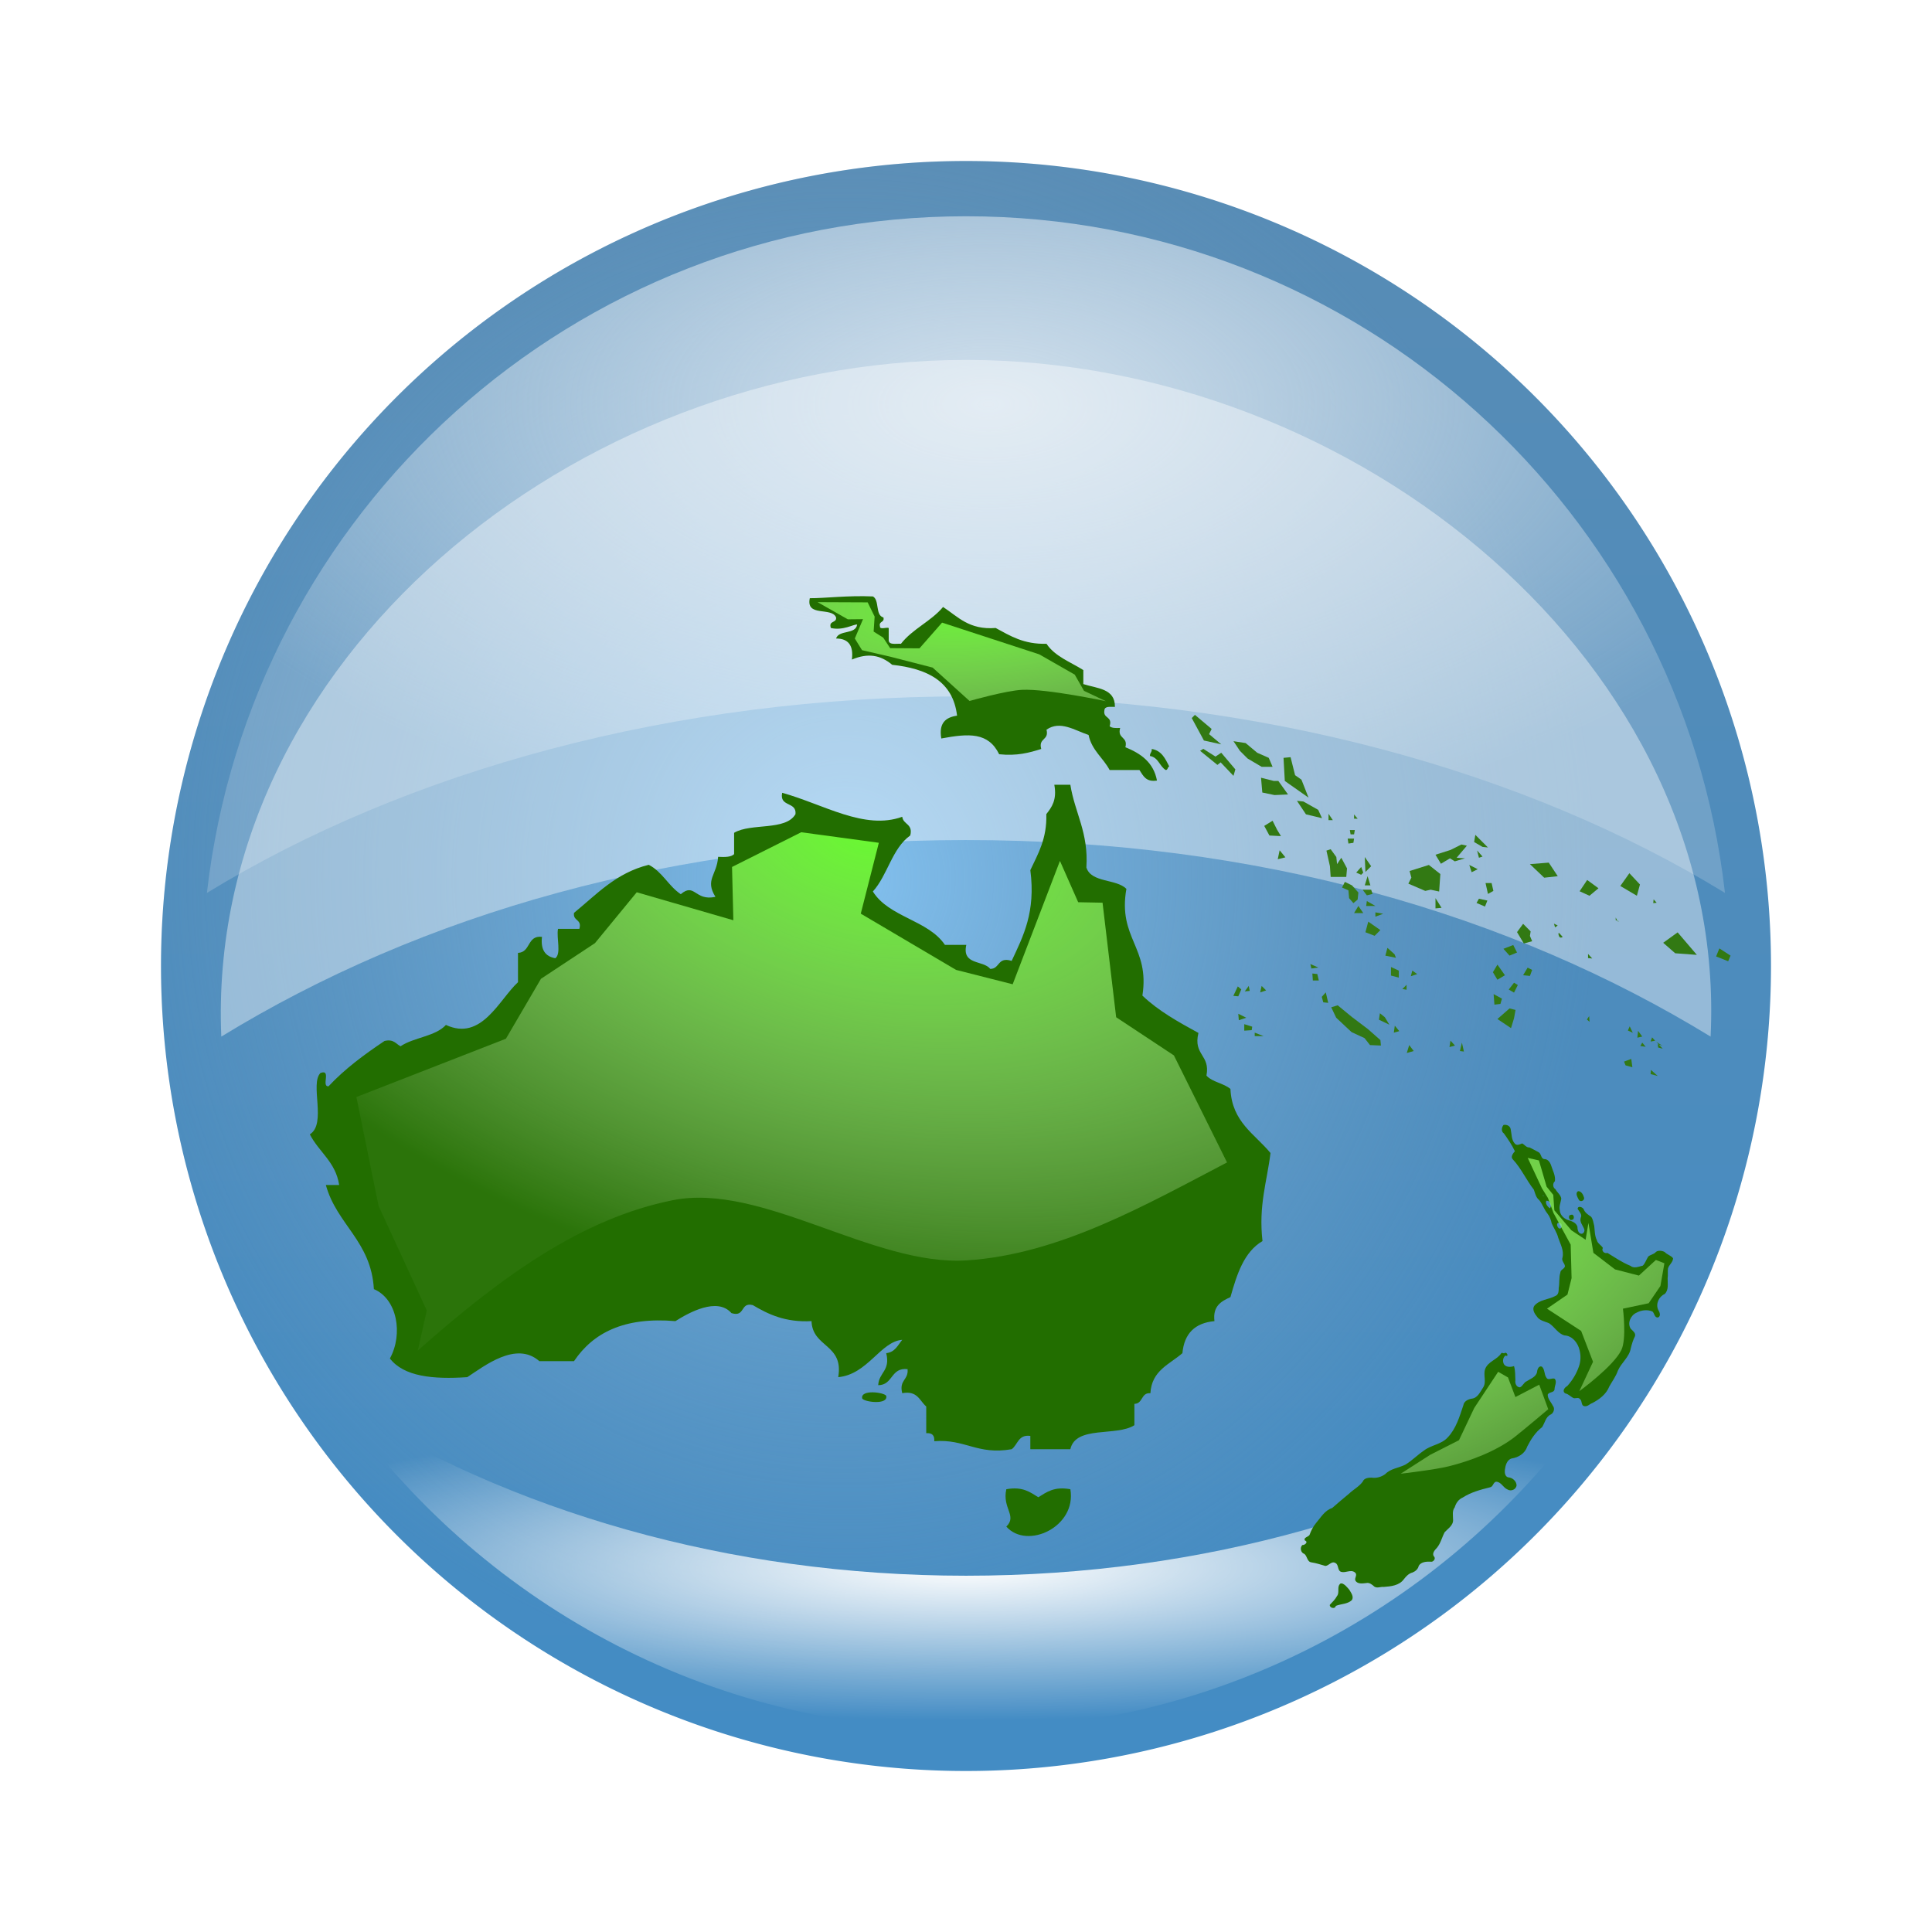 <svg:svg xmlns:dc="http://purl.org/dc/elements/1.1/" xmlns:ns1="http://www.w3.org/1999/xlink" xmlns:ns2="http://www.inkscape.org/namespaces/inkscape" xmlns:ns4="http://web.resource.org/cc/" xmlns:rdf="http://www.w3.org/1999/02/22-rdf-syntax-ns#" xmlns:svg="http://www.w3.org/2000/svg" height="537.864" id="svg2" version="1.0" viewBox="-44.817 -44.828 537.864 537.864" width="537.864">
  <svg:defs id="defs4">
    <svg:linearGradient id="linearGradient7124">
      <svg:stop id="stop7126" offset="0" style="stop-color:#69f931" />
      <svg:stop id="stop7128" offset="1" style="stop-color:#f1fee4;stop-opacity:.043" />
    </svg:linearGradient>
    <svg:linearGradient gradientUnits="userSpaceOnUse" id="linearGradient4204" x1="345.29" x2="345.29" y1="216.6" y2="659.36">
      <svg:stop id="stop4200" offset="0" style="stop-color:#588cb5" />
      <svg:stop id="stop4202" offset="1" style="stop-color:#438cc4" />
    </svg:linearGradient>
    <svg:radialGradient cx="290.17" cy="248.17" gradientTransform="matrix(.4 1.022 -1.922 .753 824.4 41.975)" gradientUnits="userSpaceOnUse" id="radialGradient9072" r="86.902" ns1:href="#linearGradient7124" />
    <svg:radialGradient cx="359.44" cy="404.75" gradientTransform="matrix(1.156 -0 0 .577 -57.463 53.393)" gradientUnits="userSpaceOnUse" id="radialGradient10082" r="211.31">
      <svg:stop id="stop10086" offset="0" style="stop-color:#e2ebf3;stop-opacity:.861" />
      <svg:stop id="stop10088" offset="1" style="stop-color:#e2ebf3;stop-opacity:.227" />
    </svg:radialGradient>
    <svg:radialGradient cx="303.89" cy="416.94" gradientTransform="matrix(.934 0 0 1 22.813 -2.8011e-7)" gradientUnits="userSpaceOnUse" id="radialGradient11161" r="224.11">
      <svg:stop id="stop11165" offset="0" style="stop-color:#83c1ef" />
      <svg:stop id="stop11167" offset="1" style="stop-color:#729ec0;stop-opacity:0" />
    </svg:radialGradient>
    <svg:filter height="1.391" id="filter14172" width="1.102" x="-.051" y="-.195">
      <svg:feGaussianBlur id="feGaussianBlur14174" stdDeviation="8.9" ns2:collect="always" />
    </svg:filter>
    <svg:radialGradient cx="351.84" cy="610.38" gradientTransform="matrix(1.259 0 0 .245 -90.988 461.03)" gradientUnits="userSpaceOnUse" id="radialGradient14184" r="174.5">
      <svg:stop id="stop14178" offset="0" style="stop-color:#ffffff" />
      <svg:stop id="stop14180" offset="1" style="stop-color:#ffffff;stop-opacity:0" />
    </svg:radialGradient>
    <svg:filter height="1.308" id="filter15171" width="1.137" x="-.069" y="-.154">
      <svg:feGaussianBlur id="feGaussianBlur15173" stdDeviation="14.527" ns2:collect="always" />
    </svg:filter>
    <svg:radialGradient cx="408.35" cy="428.95" gradientTransform="matrix(-.362 1.553 -2.586 -.603 1581.2 30.272)" gradientUnits="userSpaceOnUse" id="radialGradient4573" r="82.42" ns1:href="#linearGradient7124" />
    <svg:radialGradient cx="305.9" cy="218.3" gradientTransform="matrix(.076 .672 -2.051 .233 783.65 84.589)" gradientUnits="userSpaceOnUse" id="radialGradient3346" r="86.902" ns1:href="#linearGradient7124" />
  </svg:defs>
  <svg:g id="layer1" transform="translate(-127.71 -219.18)">
    <svg:g id="layer7">
      <svg:path d="m564.38 441.46a224.11 224.11 0 1 1 -448.22 0 224.11 224.11 0 1 1 448.22 0z" id="path2241" style="fill:url(#linearGradient4204)" transform="translate(11.555 1.825)" />
      <svg:path d="m564.38 441.46a224.11 224.11 0 1 1 -448.22 0 224.11 224.11 0 1 1 448.22 0z" id="path11159" style="fill:url(#radialGradient11161)" transform="translate(11.555 1.825)" />
    </svg:g>
    <svg:g id="layer6">
      <svg:path d="m351.84 234.56c-109.3 0-199.27 82.32-211.34 188.38 55.43-33.94 129.7-54.72 211.31-54.72s155.89 20.78 211.31 54.72c-12.07-106.06-101.98-188.38-211.28-188.38z" id="path10070" style="fill:url(#radialGradient10082)" />
      <svg:path d="m177.34 564.84c38.43 55.06 102.23 91.07 174.5 91.07 72.29 0 136.09-36 174.5-91.07-47.25 30.1-108.07 48.19-174.5 48.19-66.41 0-127.24-18.1-174.5-48.19z" id="path12141" style="filter:url(#filter14172);fill:url(#radialGradient14184)" />
      <svg:path d="m351.84 274.56c-109.3 0-211.73 84.15-207.34 188.38 55.43-33.94 125.7-54.72 207.31-54.72s151.89 20.78 207.31 54.72c5.01-103.01-97.98-188.38-207.28-188.38z" id="path10090" style="fill-opacity:.403;filter:url(#filter15171);fill:#ffffff" />
    </svg:g>
  </svg:g>
  <svg:g id="layer3" transform="translate(-127.71 -219.18)">
    <svg:g id="layer4">
      <svg:path d="m321.52 348.21c-1.07-0.06-3.94 1.77-7.32 0.97-0.7-2.16 1.65-1.27 1.46-2.93-1.2-3.02-8.46 0.01-7.32-5.36 3.99 0.04 10.65-0.81 17.58-0.49 1.88 1.04 0.59 5.26 2.92 5.85 0.37 1.51-1.34 0.94-0.97 2.45-0.09 1.05 1.73 0.22 2.44 0.48v3.42c0.07 1.4 2.03 0.89 3.41 0.98 3.2-4.13 8.4-6.26 11.72-10.25 4.14 2.69 7.22 6.44 14.64 5.85 4.02 2.17 7.79 4.58 14.16 4.4 2.33 3.52 6.66 5.05 10.25 7.32v3.9c3.81 1.23 8.89 1.2 8.79 6.35-1.3 0.01-2.88-0.27-2.93 0.98-0.42 2.36 2.35 1.54 1.46 4.39 0.58 0.56 1.73 0.55 2.93 0.49-0.86 3.13 2.24 2.32 1.46 5.37 4.28 1.74 7.84 4.2 8.79 9.27-3.1 0.5-3.84-1.37-4.88-2.93h-8.3c-1.8-3.41-4.96-5.45-5.86-9.76-3.86-1.28-7.91-4.12-11.71-1.47 0.77 3.05-2.32 2.24-1.47 5.37-3.34 1.06-6.79 1.99-11.71 1.47-3.02-6.16-8.42-5.82-16.11-4.39-0.75-4.34 1.26-5.9 4.39-6.35-1.13-9.61-8.36-13.11-18.06-14.16-3.25-2.73-6.72-3.36-11.22-1.46 0.49-3.91-0.98-5.86-4.4-5.86 0.77-2.49 5.48-1.03 5.86-3.9z" id="path4073" style="fill-rule:evenodd;fill:#226e00" />
      <svg:path d="m403.53 382.86c2.78 0.47 3.78 2.72 4.88 4.88-0.53 0.13-0.33 0.98-0.98 0.98-1.74-1.03-2.02-3.51-4.39-3.9-0.06-0.88 0.6-1.03 0.49-1.96z" id="path4093" style="fill-rule:evenodd;fill:#226e00" />
      <svg:path d="m329.62 551.07c2.46-0.27 3.22-2.23 4.46-3.72-6.05 0.47-9.62 9.64-17.83 10.4 1.6-9.28-7.17-8.18-7.43-15.6-7.31 0.38-11.99-1.88-16.35-4.46-3.61-0.89-2.01 3.44-5.94 2.23-3.95-4.54-11.86-0.14-15.6 2.23-14.34-1.22-22.95 3.3-28.23 11.14h-9.66c-6.47-5.7-15.36 1.4-20.06 4.46-9.57 0.65-17.66-0.17-21.54-5.2 3.74-6.81 2.02-16.6-4.46-19.31-0.76-13.36-10.31-17.93-13.37-28.98h3.71c-0.98-6.45-5.66-9.19-8.17-14.11 4.76-2.94-0.06-14.09 2.97-17.09 3.13-1.14 0.12 3.85 2.23 3.72 4.55-4.87 9.97-8.86 15.6-12.63 2.57-0.59 3.14 0.82 4.46 1.48 3.69-2.5 9.67-2.71 12.63-5.94 9.93 4.62 14.8-7.05 20.06-11.89v-8.17c3.59-0.13 2.48-4.95 6.68-4.46-0.42 3.65 0.97 5.48 3.72 5.95 1.7-1.28 0.27-5.67 0.74-8.18h5.95c0.79-2.77-1.85-2.11-1.49-4.45 6.28-5.12 11.66-11.12 20.8-13.38 3.78 1.92 5.49 5.91 8.92 8.18 3.93-3.33 3.86 2 9.65 0.74-2.99-4.82 0.41-6.01 0.75-11.14 1.83 0.09 3.58 0.11 4.45-0.75v-5.94c4.64-2.79 14.39-0.48 17.09-5.2 0.35-3.57-4.54-1.9-3.71-5.94 11.54 3.2 22.93 10.5 33.43 6.68 0.26 2.22 3.05 1.9 2.23 5.2-5.08 3.6-6.29 11.05-10.41 15.6 4.46 7.19 15.37 7.92 20.06 14.86h5.95c-1.27 5.72 4.71 4.2 6.68 6.69 2.72 0 1.97-3.48 5.95-2.23 3.24-6.91 6.72-13.59 5.2-25.26 2.13-4.55 4.65-8.72 4.45-15.6 1.53-1.94 2.99-3.95 2.23-8.17h4.46c1.26 7.9 5.09 13.24 4.46 23.03 1.38 4.31 8.28 3.1 11.14 5.94-2.42 13.82 6.57 16.21 4.46 29.72 4.42 4.25 10 7.33 15.6 10.4-1.52 6.22 3.36 6.04 2.23 11.88 1.65 1.82 4.82 2.11 6.68 3.72 0.42 9.24 6.79 12.52 11.15 17.83-0.96 7.95-3.36 14.47-2.23 24.51-5.15 3.03-7.12 9.22-8.92 15.6-2.55 1.17-4.97 2.46-4.45 6.69-5.45 0.5-8.42 3.47-8.92 8.92-3.57 3.11-8.56 4.8-8.91 11.14-2.68-0.2-2.02 2.94-4.46 2.97v5.94c-4.96 3.22-16.34 0.01-17.83 6.69h-11.14v-3.71c-3.41-0.44-3.47 2.48-5.2 3.71-9.6 1.67-12.93-2.92-21.55-2.23 0.14-1.62-0.61-2.36-2.23-2.23v-7.43c-1.86-1.6-2.43-4.5-6.68-3.71-0.96-3.68 1.79-3.65 1.48-6.69-4.75-0.54-3.97 4.45-8.17 4.46 0.16-3.55 3.45-3.98 2.23-8.91z" id="path4097" style="fill-rule:evenodd;fill:#226e00" />
      <svg:path d="m329.62 562.95c0.57 2.61-6.13 1.73-6.69 0.74-0.57-2.6 6.13-1.73 6.69-0.74z" id="path4101" style="fill-rule:evenodd;fill:#226e00" />
      <svg:path d="m363.05 588.95c4.55-0.83 6.61 0.82 8.91 2.23 2.31-1.41 4.37-3.06 8.92-2.23 1.81 10.47-12.05 16.93-17.83 10.4 3.1-3.01-1.2-5.08 0-10.4z" id="path4105" style="fill-rule:evenodd;fill:#226e00" />
      <svg:path d="m501.49 487.53c-0.57 0.64-0.73 1.84 0.08 2.36 1.14 1.58 2.23 3.2 3.07 4.96-0.52 0.59-1.3 1.59-0.55 2.3 2.34 2.52 3.72 5.72 5.83 8.41 0.36 1.02 0.57 2.2 1.49 2.89 0.93 1.15 1.36 2.63 2.31 3.78 0.6 0.79 0.97 1.73 1.15 2.69 0.59 1.35 1.48 2.57 1.83 4.02 0.6 1.77 1.65 3.58 1.19 5.5-0.36 0.97 0.6 1.55 0.68 2.41-0.12 0.83-1.26 0.88-1.3 1.87-0.4 1.35-0.17 2.79-0.43 4.17 0 0.82-0.02 1.93-0.93 2.25-1.89 1.05-4.41 0.97-5.88 2.76-0.64 0.96 0.06 2.16 0.71 2.94 0.74 1.18 2.22 1.38 3.39 1.89 1.56 0.98 2.47 2.91 4.33 3.4 2.18 0.1 3.73 2.11 4.18 4.09 0.38 1.51 0.35 3.11-0.19 4.59-0.69 2-1.82 3.86-3.25 5.42-0.76 0.38-1.52 1.49-0.49 2.06 0.79 0.14 1.35 0.79 2.04 1.18 0.64 0.44 1.46-0.28 2 0.37 0.73 0.54 0.18 1.94 1.38 2 0.81 0.08 1.32-0.63 2.04-0.87 1.97-1.02 3.91-2.47 4.74-4.61 0.82-1.47 1.86-2.84 2.41-4.45 0.96-2.2 3.17-3.74 3.58-6.2 0.29-1.16 0.62-2.31 1.17-3.37 0.27-0.91-0.64-1.49-1.17-2.05-1.04-1.57-0.04-3.76 1.58-4.48 1.34-0.74 3.06-0.95 4.47-0.33 0.55 0.5 0.54 1.75 1.52 1.66 0.92-0.37 0.45-1.56 0.05-2.17-0.74-1.65 0.22-3.66 1.82-4.37 1.19-1.16 0.78-2.91 0.82-4.39 0.12-0.88 0-1.78 0.08-2.66 0.24-1.07 1.41-1.74 1.43-2.9-0.59-0.81-1.67-0.99-2.33-1.74-0.69-0.39-1.93-0.54-2.49 0.03-0.55 0.63-1.51 0.71-2.09 1.23-0.53 0.81-0.85 1.88-1.51 2.53-1.11 0.26-2.47 0.9-3.48 0.04-2.28-0.91-4.29-2.32-6.37-3.58-0.91 0.3-1.74-0.65-1.27-1.39-0.46-0.8-1.47-1.21-1.68-2.17-0.63-1.23-0.56-2.66-0.73-3.99-0.25-0.84-0.3-1.84-0.87-2.52-0.82-0.56-1.74-1.13-2.07-2.11-0.3-0.57-1.61-1.07-1.68-0.08 0.41 0.76 1.36 1.51 0.87 2.46-0.37 1.13 0.51 2.08 0.92 3.05 0.37 0.72-0.26 1.74-1.09 1.33-0.64-0.39-0.75-1.2-0.76-1.88-0.37-1.21-1.71-1.58-2.79-1.92-1.13-0.45-2.06-1.44-2.12-2.7-0.24-1.09 0.27-2.14 0.42-3.18-0.15-1.08-1.15-1.72-1.63-2.64-0.77-0.46-0.82-1.66-0.14-2.22 0.21-1.58-0.64-3.02-1.09-4.48-0.29-0.84-0.93-1.74-1.92-1.68-0.96-0.19-0.74-1.56-1.6-1.95-0.82-0.43-1.63-0.9-2.46-1.29-0.96 0.06-1.36-0.83-2.07-1.12-0.64 0.25-1.42 0.7-2 0.08-1-1.05-0.88-2.64-1.16-3.97-0.16-0.99-1.06-1.41-1.99-1.26zm20.72 18.44c-0.86 0.6-0.12 1.69 0.21 2.38 0.47 0.82 1.75 0.2 1.44-0.67-0.21-0.75-0.76-1.76-1.65-1.71zm-9.77 1.16c0.75 0.34-0.39 0.12 0 0zm1.09 1.52c1-0.05 1.55 1.45 0.81 2.09-0.59-0.49-1.34-1.28-0.95-2.12l0.14 0.03zm6.72 3.93c-0.95-0.06-0.6 1.78 0.28 1.36 0.84-0.03 0.6-1.78-0.28-1.36zm-3.2 2.2c0.87 0.06 0.88 1.69-0.05 1.6-0.62-0.32-1.06-1.73 0.05-1.6zm-16.18 36.25c-1.13 1.88-3.78 2.33-4.53 4.51-0.57 1.67 0.47 3.57-0.57 5.12-0.81 1.2-1.49 2.88-3.12 3.07-1.02 0.16-2.19 0.71-2.36 1.84-1.07 3.17-2.03 6.54-4.41 9.01-1.77 1.92-4.62 2.06-6.62 3.64-1.78 1.21-3.3 2.79-5.14 3.9-1.84 0.91-4.08 1.07-5.57 2.61-1.09 0.81-2.48 1.2-3.83 0.99-0.89 0-2.09 0.13-2.44 1.11-1.03 1.41-2.64 2.21-3.88 3.41-1.58 1.27-3.1 2.62-4.64 3.94-2.07 0.65-3.2 2.69-4.54 4.25-0.79 0.96-1.35 2.1-1.77 3.26-0.36 0.53-1.8 0.74-1.25 1.55 1.02 0.39-0.12 1.35-0.73 1.24-0.77 0.7-0.46 2.17 0.54 2.47 0.85 0.62 0.74 2.21 1.98 2.36 1.33 0.21 2.61 0.62 3.9 1 0.98-0.09 1.7-1.43 2.74-0.84 1.06 0.46 0.5 2.2 1.7 2.5 1.21 0.32 2.62-0.74 3.72 0.11 0.91 0.63-0.14 1.54 0.17 2.3 0.61 1.04 2.02 0.8 3.03 0.69 0.91-0.21 1.63 0.44 2.26 0.99 0.79 0.53 1.73-0.02 2.61 0.09 2-0.14 4.35-0.39 5.61-2.16 0.63-0.81 1.37-1.61 2.41-1.86 0.81-0.33 1.55-0.96 1.72-1.85 0.64-1.11 2.13-1.21 3.26-1.16 0.77 0.22 1.65-0.89 0.95-1.49-0.57-0.87 0.3-1.78 0.87-2.39 1.05-1.26 1.39-2.94 2.15-4.34 0.94-1.02 2.47-1.93 2.33-3.52 0-1.13-0.3-2.43 0.46-3.39 0.35-1.16 1.07-2.24 2.22-2.72 2.29-1.48 4.97-2.2 7.58-2.85 0.93-0.14 0.87-1.36 1.69-1.56 1.44-0.02 1.99 1.67 3.21 2.16 0.96 0.61 2.44 0 2.52-1.19-0.04-1.14-1.16-2.12-2.28-2.18-0.88-0.15-1.06-1.24-0.99-1.99 0.16-1.26 0.52-2.87 1.91-3.28 1.86-0.26 3.71-1.4 4.3-3.26 1.04-2.05 2.31-4.05 4.16-5.45 0.79-1.19 1.01-2.94 2.47-3.55 0.8-0.49 1.16-1.66 0.52-2.42-0.48-1.01-1.42-1.88-1.42-3.06 0.33-0.87 1.76-0.47 1.9-1.49-0.02-0.97 0.75-2.04 0.08-2.93-0.74-0.41-1.81 0.6-2.35-0.34-0.65-0.9-0.39-2.24-1.23-3.05-0.87-0.39-1.33 0.77-1.36 1.46-0.27 1.41-1.83 1.9-2.9 2.6-0.82 0.33-1.08 1.39-1.89 1.69-0.96-0.02-1.4-1.12-1.25-1.95-0.07-1.32 0-2.68-0.38-3.96-0.98 0.34-2.52 0.38-2.93-0.8-0.27-0.74-0.09-1.68 0.57-2.16 1 0.59 0.43-1.28-0.4-0.59-0.26-0.04-0.51-0.17-0.76-0.09zm-44.77 64.16c-1.16 0.85-0.15 2.49-1 3.51-0.49 0.93-1.27 1.67-1.99 2.43-0.12 0.9 1.51 1.27 1.66 0.3 1.46-0.59 3.26-0.47 4.47-1.6 0.65-0.98-0.24-2.09-0.73-2.93-0.59-0.65-1.17-1.46-2.03-1.73-0.13-0.01-0.26 0-0.38 0.02z" id="path4427" style="fill:#226e00" />
    </svg:g>
    <svg:g id="layer5">
      <svg:path d="m199.21 550.34l2.5-11.16-13.42-29.1-6.18-30.32 41.63-16.23 9.76-16.69 15.03-9.92 11.63-14.16 26.9 7.79-0.37-14.84 19.26-9.66 21.61 2.93-5.03 19.73 26.53 15.66 15.76 4 13.16-34.34 5.08 11.5 6.78 0.13 3.79 31.89 16.08 10.63 14.79 29.79c-22.82 11.92-46.76 25.61-72.47 27.27-26.09 1.68-57.03-21.76-81.92-16.74s-47.1 20.73-70.9 41.84z" id="path4571" style="fill-rule:evenodd;fill:url(#radialGradient4573)" />
      <svg:path d="m489.07 575.3l4.25-8.97 6.66-10.07 2.74 1.57 2.06 5.46 6.63-3.45 2.51 6.83s-6.78 5.73-9.35 7.74c-5.03 3.9-12.31 6.68-18.49 8.19-3.9 0.96-13.24 2.03-13.24 2.03l8.23-5.27m53.21-29.17c-2.21 4.57-11.71 11.46-11.71 11.46l3.82-8.18-3.31-8.59-9.51-6.2 5.7-3.92 1.15-4.58-0.25-9.32-4.78-8.8-1.55-4.18-1.7-2.76-3.93-8.41 3.12 0.7 2.14 7.31 1.85 2.28 0.3 4.29 4.73 5.56 3.98 2.65 0.78-4.7 1.38 8.34 6.02 4.61 6.65 1.72 4.73-4.35 2.37 0.92-1.11 6.33-3.27 4.8-7.16 1.51s1.06 8.4-0.44 11.51z" id="path7122" style="fill-rule:evenodd;fill:url(#radialGradient9072)" />
      <svg:g id="g5895" style="fill:#327913" transform="matrix(1.693 0 0 1.693 -299.99 -285.6)">
        <svg:path d="m294.42 170.58l2 3.69 2.85 0.63-2-1.68 0.42-0.85-2.75-2.32-0.52 0.53z" id="path5879" style="fill-rule:evenodd;fill:#327913" transform="translate(127.71 219.18)" />
        <svg:path d="m301.28 174.38l2 0.31 1.9 1.59 1.9 0.84 0.63 1.48h-1.79l-2.32-1.37-1.27-1.27-1.05-1.58z" id="path5881" style="fill-rule:evenodd;fill:#327913" transform="translate(127.71 219.18)" />
        <svg:path d="m309.51 177.12l0.21 3.8 3.9 2.74-1.16-2.95-1.05-0.74-0.74-2.96-1.16 0.11z" id="path5883" style="fill-rule:evenodd;fill:#327913" transform="translate(127.71 219.18)" />
        <svg:path d="m305.81 180.39l2.11 0.53h0.74l1.59 2.22-2.22 0.1-2.01-0.42-0.21-2.43z" id="path5885" style="fill-rule:evenodd;fill:#327913" transform="translate(127.71 219.18)" />
        <svg:path d="m311.72 184.19l1.48 2.22 2.64 0.63-0.63-1.37-2.43-1.37-1.06-0.11z" id="path5887" style="fill-rule:evenodd;fill:#327913" transform="translate(127.71 219.18)" />
        <svg:path d="m295.79 175.96l2.85 2.32 0.53-0.42 2.11 2.22 0.31-1.06-2.32-2.74-0.95 0.63-2-1.27-0.53 0.32z" id="path5889" style="fill-rule:evenodd;fill:#327913" transform="translate(127.71 219.18)" />
        <svg:path d="m308.45 188.94l-0.74-1.48-1.37 0.85 0.85 1.58 1.9 0.1-0.64-1.05z" id="path5891" style="fill-rule:evenodd;fill:#327913" transform="translate(127.71 219.18)" />
        <svg:path d="m308.87 192.32l-0.31 1.47 1.26-0.31-0.95-1.16z" id="path5893" style="fill-rule:evenodd;fill:#327913" transform="translate(127.71 219.18)" />
      </svg:g>
      <svg:g id="g5923" style="fill:#327913" transform="matrix(1.591 0 0 1.591 -310.79 -265.89)">
        <svg:path d="m366.39 209.94l3.37-1.06 2.01 1.59-0.21 3.06-1.48-0.32-0.95 0.21-2.96-1.27 0.53-1.05-0.31-1.16z" id="path5907" style="fill-rule:evenodd;fill:#327913" transform="translate(127.71 219.18)" />
        <svg:path d="m370.92 214.69v1.79l1.06-0.1-1.06-1.69z" id="path5909" style="fill-rule:evenodd;fill:#327913" transform="translate(127.71 219.18)" />
        <svg:path d="m370.92 207.09l2.64-0.84 1.9-0.95 0.95 0.21-1.79 2.11 1.47 0.1-1.79 0.53-0.84-0.53-1.59 0.95-0.95-1.58z" id="path5911" style="fill-rule:evenodd;fill:#327913" transform="translate(127.71 219.18)" />
        <svg:path d="m376.83 208.88l0.42 1.27 1.06-0.53-1.48-0.74z" id="path5913" style="fill-rule:evenodd;fill:#327913" transform="translate(127.71 219.18)" />
        <svg:path d="m378.52 207.62l0.63-0.21-0.95-1.06 0.32 1.27z" id="path5915" style="fill-rule:evenodd;fill:#327913" transform="translate(127.71 219.18)" />
        <svg:path d="m377.89 203.61l2.21 2.21-0.95-0.1-1.47-0.85 0.21-1.26z" id="path5917" style="fill-rule:evenodd;fill:#327913" transform="translate(127.71 219.18)" />
        <svg:path d="m379.68 212.05l0.42 1.9 0.95-0.53-0.31-1.37h-1.06z" id="path5919" style="fill-rule:evenodd;fill:#327913" transform="translate(127.71 219.18)" />
        <svg:path d="m378.1 215.53l1.48 0.63 0.42-1.05-1.48-0.32-0.42 0.74z" id="path5921" style="fill-rule:evenodd;fill:#327913" transform="translate(127.71 219.18)" />
      </svg:g>
      <svg:g id="g5937" style="fill:#327913" transform="matrix(1.988 0 0 1.988 -540.37 -409.42)">
        <svg:path d="m400.05 195.48l2.64-0.21 1.26 1.9-1.9 0.21-2-1.9z" id="path5905" style="fill-rule:evenodd;fill:#327913" transform="translate(127.71 219.18)" />
        <svg:path d="m408.07 197.7l-1.06 1.58 1.38 0.63 1.26-1.05-1.58-1.16z" id="path5933" style="fill-rule:evenodd;fill:#327913" transform="translate(127.71 219.18)" />
        <svg:path d="m413.98 196.75l-1.27 1.79 2.32 1.37 0.43-1.58-1.48-1.58z" id="path5935" style="fill-rule:evenodd;fill:#327913" transform="translate(127.71 219.18)" />
      </svg:g>
      <svg:g id="g5956" style="fill:#327913" transform="matrix(1.993 0 0 1.993 -536.07 -425.37)">
        <svg:path d="m394.77 211.94l0.85-1.16 1.05 1.06-0.1 0.63 0.31 0.74-1.16 0.32-0.95-1.59z" id="path5942" style="fill-rule:evenodd;fill:#327913" transform="translate(127.71 219.18)" />
        <svg:path d="m392.87 214.27l0.85 0.95 1.05-0.43-0.53-1.05-1.37 0.53z" id="path5944" style="fill-rule:evenodd;fill:#327913" transform="translate(127.71 219.18)" />
        <svg:path d="m395.62 217.96l0.95 0.1 0.31-0.84-0.63-0.32-0.63 1.06z" id="path5946" style="fill-rule:evenodd;fill:#327913" transform="translate(127.71 219.18)" />
        <svg:path d="m392.03 216.48l1.05 1.48-1.05 0.63-0.63-1.05 0.63-1.06z" id="path5948" style="fill-rule:evenodd;fill:#327913" transform="translate(127.71 219.18)" />
        <svg:path d="m393.61 219.96l0.74 0.43 0.53-1.06-0.53-0.32-0.74 0.95z" id="path5950" style="fill-rule:evenodd;fill:#327913" transform="translate(127.71 219.18)" />
        <svg:path d="m391.5 220.6l1.16 0.63-0.21 0.74-0.84 0.1-0.11-1.47z" id="path5952" style="fill-rule:evenodd;fill:#327913" transform="translate(127.71 219.18)" />
        <svg:path d="m392.03 224.08l1.9 1.27 0.42-1.38 0.21-1.16-0.84-0.21-1.69 1.48z" id="path5954" style="fill-rule:evenodd;fill:#327913" transform="translate(127.71 219.18)" />
      </svg:g>
      <svg:g id="g6001" style="fill:#367b16" transform="matrix(1.872 0 0 1.872 -403.84 -372.98)">
        <svg:path d="m329.56 199.7l0.52 2.32 0.11 1.59h2.32l0.11-1.27-0.85-1.58-0.63 0.95-0.11-1.06-0.84-1.16-0.63 0.21z" id="path5965" style="fill-rule:evenodd;fill:#367b16" transform="translate(127.71 219.18)" />
        <svg:path d="m334.73 202.13l-0.74 0.84 0.74 0.32 0.31-0.32-0.31-0.84z" id="path5967" style="fill-rule:evenodd;fill:#367b16" transform="translate(127.71 219.18)" />
        <svg:path d="m335.26 200.65l0.1 2.22 0.85-0.85-0.95-1.37z" id="path5969" style="fill-rule:evenodd;fill:#367b16" transform="translate(127.71 219.18)" />
        <svg:path d="m332.72 197.91l0.11 0.74 0.74-0.11 0.1-0.63h-0.95z" id="path5971" style="fill-rule:evenodd;fill:#367b16" transform="translate(127.71 219.18)" />
        <svg:path d="m333.04 196.64l0.11 0.64h0.52l0.11-0.64h-0.74z" id="path5973" style="fill-rule:evenodd;fill:#367b16" transform="translate(127.71 219.18)" />
        <svg:path d="m333.67 194.32v0.63h0.53l-0.53-0.63z" id="path5975" style="fill-rule:evenodd;fill:#367b16" transform="translate(127.71 219.18)" />
        <svg:path d="m329.87 194.22v0.95h0.64l-0.64-0.95z" id="path5977" style="fill-rule:evenodd;fill:#367b16" transform="translate(127.71 219.18)" />
        <svg:path d="m335.68 203.5l-0.42 1.37h0.84l-0.42-1.37z" id="path5979" style="fill-rule:evenodd;fill:#367b16" transform="translate(127.71 219.18)" />
        <svg:path d="m332.3 204.35l-0.42 0.84 0.95 0.42 0.1 1.16 0.64 0.74 0.63-0.53 0.11-1.05-0.95-1.06-1.06-0.52z" id="path5981" style="fill-rule:evenodd;fill:#367b16" transform="translate(127.71 219.18)" />
        <svg:path d="m334.94 205.51l0.63 0.84 0.85-0.21-0.21-0.63h-1.27z" id="path5983" style="fill-rule:evenodd;fill:#367b16" transform="translate(127.71 219.18)" />
        <svg:path d="m335.57 207.2l-0.1 0.73h1.37l-1.27-0.73z" id="path5985" style="fill-rule:evenodd;fill:#367b16" transform="translate(127.71 219.18)" />
        <svg:path d="m334.31 207.93l-0.64 1.06h1.37l-0.73-1.06z" id="path5987" style="fill-rule:evenodd;fill:#367b16" transform="translate(127.71 219.18)" />
        <svg:path d="m336.84 208.88v0.64l1.16-0.43-1.16-0.21z" id="path5989" style="fill-rule:evenodd;fill:#367b16" transform="translate(127.71 219.18)" />
        <svg:path d="m335.78 210.26l-0.42 1.58 1.37 0.53 0.85-0.85-1.8-1.26z" id="path5991" style="fill-rule:evenodd;fill:#367b16" transform="translate(127.71 219.18)" />
        <svg:path d="m338.63 214.16l-0.31 1.16 1.58 0.32-0.21-0.53-1.06-0.95z" id="path5993" style="fill-rule:evenodd;fill:#367b16" transform="translate(127.71 219.18)" />
        <svg:path d="m339.16 217.01v1.27l1.16 0.31v-1.05l-1.16-0.53z" id="path5995" style="fill-rule:evenodd;fill:#367b16" transform="translate(127.71 219.18)" />
        <svg:path d="m342.33 217.54l-0.22 0.84 0.95-0.32-0.73-0.52z" id="path5997" style="fill-rule:evenodd;fill:#367b16" transform="translate(127.71 219.18)" />
        <svg:path d="m341.48 219.65l-0.63 0.63 0.63 0.11v-0.74z" id="path5999" style="fill-rule:evenodd;fill:#367b16" transform="translate(127.71 219.18)" />
      </svg:g>
      <svg:g id="g6051" style="fill:#327813" transform="matrix(1.311 0 0 1.311 -135.46 -121.49)">
        <svg:path d="m321.54 220.39l1.05 2.21 3.27 3.06 2.75 1.27 1.16 1.48 2.32 0.1-0.11-1.16-2.63-2.32-3.49-2.64-2.95-2.43-1.37 0.43z" id="path6021" style="fill-rule:evenodd;fill:#327813" transform="translate(127.71 219.18)" />
        <svg:path d="m320.38 217.22l-0.85 0.95 0.32 1.16 1.05 0.11-0.52-2.22z" id="path6023" style="fill-rule:evenodd;fill:#327813" transform="translate(127.71 219.18)" />
        <svg:path d="m317.53 213.21l0.1 1.48h1.27l-0.32-1.37-1.05-0.11z" id="path6025" style="fill-rule:evenodd;fill:#327813" transform="translate(127.71 219.18)" />
        <svg:path d="m317.11 211.21l0.21 0.94 1.47-0.21-1.68-0.73z" id="path6027" style="fill-rule:evenodd;fill:#327813" transform="translate(127.71 219.18)" />
        <svg:path d="m306.76 215.85l-0.31 1.37 1.26-0.42-0.95-0.95z" id="path6029" style="fill-rule:evenodd;fill:#327813" transform="translate(127.71 219.18)" />
        <svg:path d="m304.02 215.85l-0.84 1.16 1.05-0.11-0.21-1.05z" id="path6031" style="fill-rule:evenodd;fill:#327813" transform="translate(127.71 219.18)" />
        <svg:path d="m301.7 215.95l-0.95 2.01 1.05 0.1 0.64-1.47-0.74-0.64z" id="path6033" style="fill-rule:evenodd;fill:#327813" transform="translate(127.71 219.18)" />
        <svg:path d="m301.8 221.76l0.11 1.37 1.58-0.53-1.69-0.84z" id="path6035" style="fill-rule:evenodd;fill:#327813" transform="translate(127.71 219.18)" />
        <svg:path d="m303.07 223.97v1.38l1.58-0.11 0.11-0.74-1.69-0.53z" id="path6037" style="fill-rule:evenodd;fill:#327813" transform="translate(127.71 219.18)" />
        <svg:path d="m305.29 225.77v0.74h1.9l-1.9-0.74z" id="path6039" style="fill-rule:evenodd;fill:#327813" transform="translate(127.71 219.18)" />
        <svg:path d="m331.88 221.65l-0.21 1.37 2.21 1.06-0.95-1.58-1.05-0.85z" id="path6041" style="fill-rule:evenodd;fill:#327813" transform="translate(127.71 219.18)" />
        <svg:path d="m335.04 224.29l-0.21 1.48 1.16-0.32-0.95-1.16z" id="path6043" style="fill-rule:evenodd;fill:#327813" transform="translate(127.71 219.18)" />
        <svg:path d="m338.1 228.41l-0.52 1.68 1.47-0.42-0.95-1.26z" id="path6045" style="fill-rule:evenodd;fill:#327813" transform="translate(127.71 219.18)" />
        <svg:path d="m346.86 227.46l-0.21 1.37 1.16-0.32-0.95-1.05z" id="path6047" style="fill-rule:evenodd;fill:#327813" transform="translate(127.71 219.18)" />
        <svg:path d="m349.29 227.88l-0.42 1.79 0.84 0.11-0.42-1.9z" id="path6049" style="fill-rule:evenodd;fill:#327813" transform="translate(127.71 219.18)" />
      </svg:g>
      <svg:g id="g6072" style="fill:#327913" transform="matrix(2.116 0 0 2.116 -736.5 -471.41)">
        <svg:path d="m480.25 208.67l-1.9 1.37 1.58 1.38 2.85 0.21-2.53-2.96z" id="path6068" style="fill-rule:evenodd;fill:#327913" transform="translate(127.71 219.18)" />
        <svg:path d="m485.74 210.78l-0.43 1.06 1.59 0.63 0.31-0.74-1.47-0.95z" id="path6070" style="fill-rule:evenodd;fill:#327913" transform="translate(127.71 219.18)" />
      </svg:g>
      <svg:g id="g6138" style="fill:#337914" transform="translate(-36.527 26.634)">
        <svg:path d="m445.42 214.27l-0.52 1.16 1.37 0.63-0.85-1.79z" id="path6076" style="fill-rule:evenodd;fill:#337914" transform="translate(127.71 219.18)" />
        <svg:path d="m447.75 215.53l-0.21 1.9 1.37-0.32-1.16-1.58z" id="path6078" style="fill-rule:evenodd;fill:#337914" transform="translate(127.71 219.18)" />
        <svg:path d="m451.65 217.33l-0.42 1.16 1.26-0.21-0.84-0.95z" id="path6080" style="fill-rule:evenodd;fill:#337914" transform="translate(127.71 219.18)" />
        <svg:path d="m453.23 219.23l0.11 0.94 1.27 0.32-1.8-1.9 1.69 1.06-1.27-0.42z" id="path6082" style="fill-rule:evenodd;fill:#337914" transform="translate(127.71 219.18)" />
        <svg:path d="m448.91 218.8l-0.53 0.95 1.48 0.21-0.95-1.16z" id="path6084" style="fill-rule:evenodd;fill:#337914" transform="translate(127.71 219.18)" />
        <svg:path d="m451.33 226.4l-0.1 1.16 2 0.53-1.9-1.69z" id="path6086" style="fill-rule:evenodd;fill:#337914" transform="translate(127.71 219.18)" />
        <svg:path d="m445.85 223.34l-2.01 0.74 0.42 1.05 1.9 0.53-0.31-2.32z" id="path6088" style="fill-rule:evenodd;fill:#337914" transform="translate(127.71 219.18)" />
        <svg:path d="m434.13 211.42l-0.63 0.95 0.74 0.63-0.11-1.58z" id="path6090" style="fill-rule:evenodd;fill:#337914" transform="translate(127.71 219.18)" />
        <svg:path d="m433.82 194.11v1.16l1.16 0.11-1.16-1.27z" id="path6092" style="fill-rule:evenodd;fill:#337914" transform="translate(127.71 219.18)" />
        <svg:path d="m425.8 188.31s-0.43-0.21-0.11 0.73c0.32 0.95 1.06 0.32 1.06 0.32l-0.95-1.05z" id="path6094" style="fill-rule:evenodd;fill:#337914" transform="translate(127.71 219.18)" />
        <svg:path d="m424.32 185.67l0.32 1.05 0.73-0.52-1.05-0.53z" id="path6096" style="fill-rule:evenodd;fill:#337914" transform="translate(127.71 219.18)" />
        <svg:path d="m439.41 182.29l1.05 0.74-1.05-0.74z" id="path6098" style="fill-rule:evenodd;fill:#337914" transform="translate(127.71 219.18)" />
        <svg:path d="m441.52 183.98v0.74l0.95 0.31h-0.42l-0.53-1.05z" id="path6100" style="fill-rule:evenodd;fill:#337914" transform="translate(127.71 219.18)" />
        <svg:path d="m452.07 178.91l-0.1 1.06 0.95-0.11-0.85-0.95z" id="path6102" style="fill-rule:evenodd;fill:#337914" transform="translate(127.71 219.18)" />
      </svg:g>
      <svg:path d="m352.81 369.5l-10.27-9.29-11.63-2.99-8.03-1.86-2.01-3.25 2.28-5.38-4.23 0.04-8.42-4.78 13.95 0.06 1.94 3.96-0.28 4.17 2.68 1.7 1.92 2.92 8.16 0.05 6.29-7.16 27.05 8.83 9.89 5.65 2.57 4.51 6.11 2.89s-16.47-3.5-23.33-3.17c-4.51 0.21-14.64 3.1-14.64 3.1z" id="path4688" style="fill-rule:evenodd;fill:url(#radialGradient3346)" />
    </svg:g>
  </svg:g>
</svg:svg>